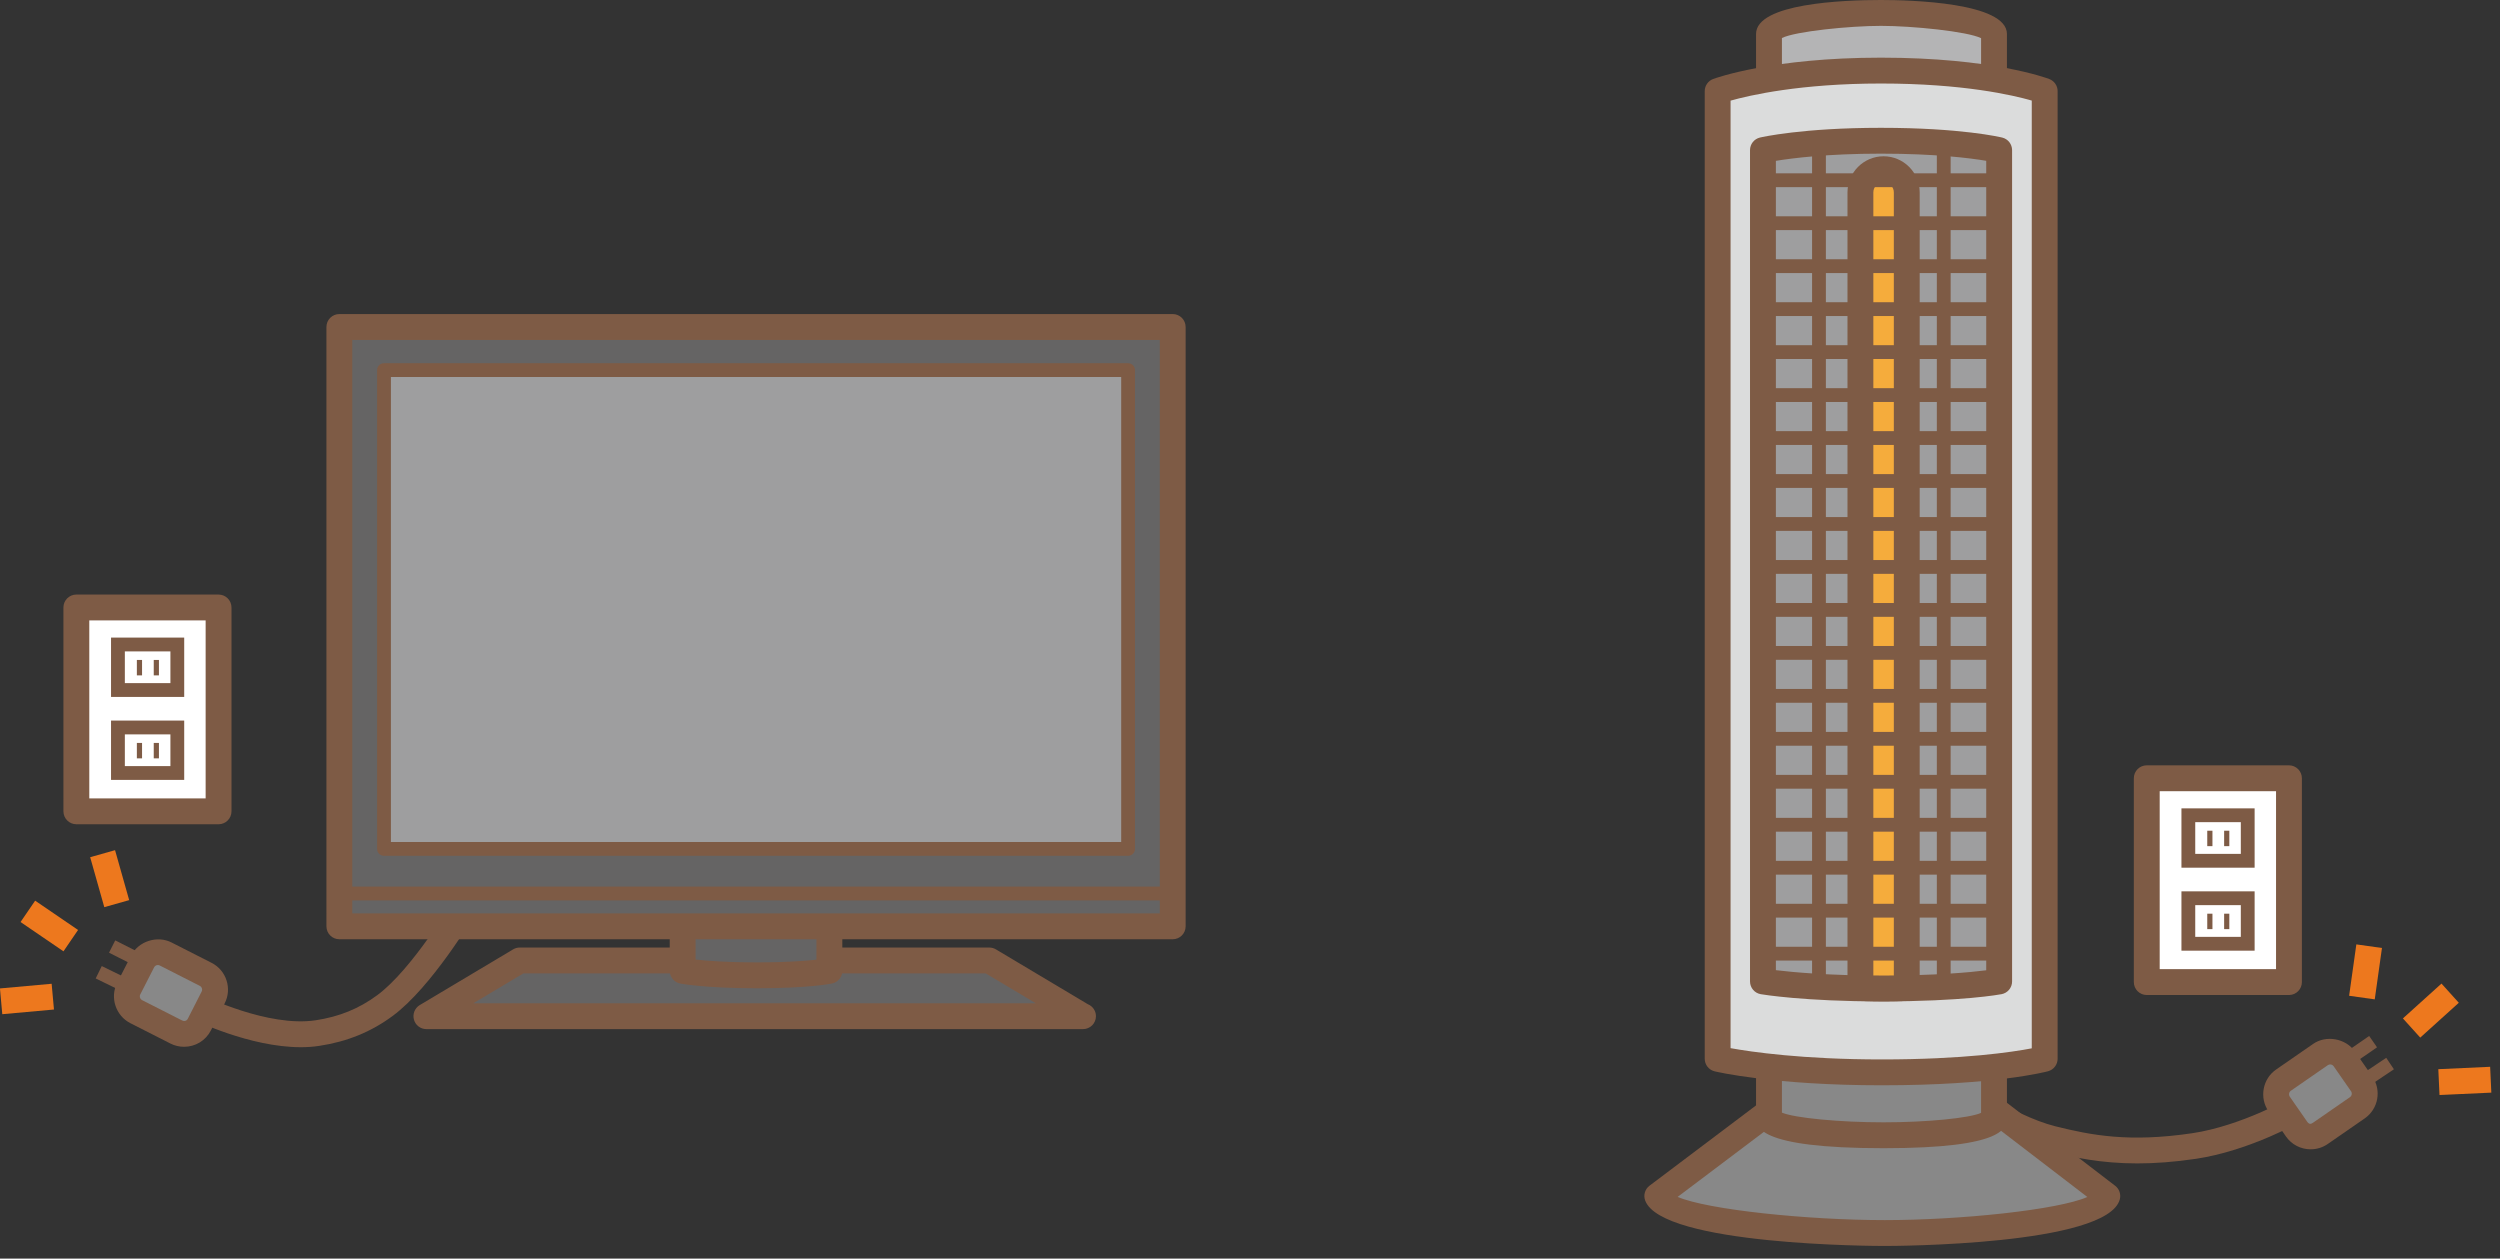 <?xml version="1.0" encoding="utf-8"?>
<!-- Generator: Adobe Illustrator 16.0.3, SVG Export Plug-In . SVG Version: 6.00 Build 0)  -->
<!DOCTYPE svg PUBLIC "-//W3C//DTD SVG 1.1//EN" "http://www.w3.org/Graphics/SVG/1.1/DTD/svg11.dtd">
<svg version="1.1" id="レイヤー_1" xmlns="http://www.w3.org/2000/svg" xmlns:xlink="http://www.w3.org/1999/xlink" x="0px"
	 y="0px" width="145px" height="73px" viewBox="0 0 145 73" enable-background="new 0 0 145 73" xml:space="preserve">
<rect x="0" y="0" width="145" height="73" fill="#333333" stroke="none"/>
<g>
	<g>
		<g>
			<rect x="4.429" y="35.234" fill="#FFFFFF" width="8.248" height="11.822"/>
			<path fill="#7E5B45" d="M12.677,47.807H4.429c-0.414,0-0.75-0.336-0.75-0.75V35.234c0-0.414,0.336-0.75,0.75-0.75h8.248
				c0.414,0,0.75,0.336,0.75,0.75v11.822C13.427,47.471,13.091,47.807,12.677,47.807z M5.179,46.307h6.748V35.984H5.179V46.307z"/>
		</g>
		<g>
			<rect x="8.917" y="38.277" fill="#7E5B45" width="0.301" height="0.895"/>
		</g>
		<g>
			<rect x="7.938" y="38.277" fill="#7E5B45" width="0.301" height="0.895"/>
		</g>
		<g>
			<path fill="#7E5B45" d="M10.685,40.422H6.44V36.98h4.244V40.422z M7.241,39.621h2.643v-1.84H7.241V39.621z"/>
		</g>
		<g>
			<rect x="8.917" y="43.09" fill="#7E5B45" width="0.301" height="0.895"/>
		</g>
		<g>
			<rect x="7.938" y="43.09" fill="#7E5B45" width="0.301" height="0.895"/>
		</g>
		<g>
			<path fill="#7E5B45" d="M10.685,45.234H6.44v-3.441h4.244V45.234z M7.241,44.434h2.643v-1.84H7.241V44.434z"/>
		</g>
	</g>
	<g>
		<polygon fill="#656464" points="24.731,58.939 30.148,55.707 57.377,55.707 62.795,58.939 		"/>
		<path fill="#7E5B45" d="M62.814,59.689c-0.005,0-0.012,0.001-0.02,0H24.731c-0.338,0-0.634-0.226-0.723-0.551
			c-0.09-0.325,0.049-0.67,0.338-0.844l5.417-3.232c0.116-0.069,0.249-0.105,0.385-0.105h27.229c0.136,0,0.269,0.036,0.384,0.105
			l5.326,3.178c0.279,0.109,0.478,0.381,0.478,0.699C63.564,59.354,63.229,59.689,62.814,59.689z M27.452,58.189h32.622
			l-2.904-1.732H30.355L27.452,58.189z"/>
	</g>
	<g>
		<path fill="#656464" d="M39.594,56.309c0,0,1.378,0.262,4.302,0.262c2.979,0,4.208-0.262,4.208-0.262v-7.074h-8.51V56.309z"/>
		<path fill="#7E5B45" d="M43.896,57.32c-2.96,0-4.383-0.264-4.441-0.274c-0.354-0.067-0.61-0.377-0.61-0.737v-7.074
			c0-0.414,0.336-0.75,0.75-0.75h8.51c0.414,0,0.75,0.336,0.75,0.75v7.074c0,0.354-0.247,0.66-0.594,0.733
			C48.206,57.054,46.919,57.32,43.896,57.32z M40.344,55.654c0.651,0.072,1.827,0.166,3.552,0.166c1.719,0,2.839-0.09,3.458-0.16
			v-5.676h-7.01V55.654z"/>
	</g>
	<g>
		
			<rect x="5.609" y="56.504" transform="matrix(0.898 0.439 -0.439 0.898 25.67 2.829)" fill="#7E5B45" width="2.224" height="0.8"/>
	</g>
	<g>
		
			<rect x="6.362" y="55.02" transform="matrix(0.892 0.451 -0.451 0.892 25.823 2.596)" fill="#7E5B45" width="2.215" height="0.799"/>
	</g>
	<g>
		<g>
			<g>
				
					<rect x="1.356" y="52.948" transform="matrix(0.826 0.564 -0.564 0.826 30.781 7.739)" fill="#ED781E" width="3.013" height="1.5"/>
			</g>
			<g>
				
					<rect x="0.816" y="56.427" transform="matrix(0.09 0.996 -0.996 0.09 59.123 51.167)" fill="#ED781E" width="1.5" height="3.01"/>
			</g>
		</g>
		<g>
			<g>
				
					<rect x="4.846" y="50.23" transform="matrix(0.272 0.962 -0.962 0.272 53.676 30.985)" fill="#ED781E" width="3.012" height="1.5"/>
			</g>
		</g>
	</g>
	<g>
		<path fill="#7E5B45" d="M17.448,60.738c-2.973,0-6.191-1.581-6.344-1.656c-0.371-0.185-0.521-0.635-0.338-1.005
			c0.184-0.371,0.634-0.522,1.005-0.339c0.038,0.019,3.782,1.856,6.538,1.438c1.374-0.209,2.51-0.672,3.572-1.456
			c2.02-1.491,4.353-5.418,4.376-5.458c0.21-0.356,0.669-0.477,1.027-0.264c0.356,0.21,0.475,0.67,0.264,1.027
			c-0.102,0.172-2.514,4.23-4.776,5.901c-1.249,0.922-2.635,1.488-4.237,1.731C18.182,60.714,17.816,60.738,17.448,60.738z"/>
	</g>
	<g>
		<path fill="#888888" d="M11.929,56.512c0.488,0.248,0.686,0.85,0.436,1.338l-0.803,1.576c-0.248,0.486-0.852,0.678-1.338,0.43
			l-2.322-1.18c-0.486-0.25-0.684-0.85-0.436-1.338l0.805-1.572c0.25-0.49,0.848-0.686,1.338-0.434L11.929,56.512z"/>
		<path fill="#7E5B45" d="M10.675,60.714c-0.273,0-0.548-0.065-0.792-0.19l-2.321-1.179c-0.856-0.44-1.198-1.492-0.765-2.347
			l0.806-1.574c0.425-0.832,1.515-1.186,2.349-0.759l2.317,1.178c0.416,0.212,0.725,0.573,0.869,1.018
			c0.144,0.444,0.106,0.917-0.105,1.331l-0.803,1.575C11.932,60.351,11.336,60.714,10.675,60.714z M9.155,55.972
			c-0.071,0-0.166,0.035-0.217,0.135L8.134,57.68c-0.06,0.116-0.009,0.268,0.11,0.329l2.319,1.178c0.1,0.053,0.255,0.046,0.33-0.102
			l0.803-1.576c0.04-0.077,0.025-0.149,0.015-0.186c-0.013-0.036-0.044-0.104-0.122-0.143l-2.32-1.18
			C9.23,55.981,9.193,55.972,9.155,55.972z"/>
	</g>
	<g>
		<rect x="19.683" y="18.965" fill="#656464" width="48.334" height="34.762"/>
		<path fill="#7E5B45" d="M68.017,54.477H19.683c-0.414,0-0.75-0.336-0.75-0.75V18.965c0-0.414,0.336-0.75,0.75-0.75h48.334
			c0.414,0,0.75,0.336,0.75,0.75v34.762C68.767,54.141,68.431,54.477,68.017,54.477z M20.433,52.977h46.834V19.715H20.433V52.977z"
			/>
	</g>
	<g>
		<rect x="22.272" y="21.467" fill="#9E9E9F" width="43.157" height="27.77"/>
		<path fill="#7E5B45" d="M65.43,49.637H22.272c-0.221,0-0.4-0.18-0.4-0.4v-27.77c0-0.221,0.18-0.4,0.4-0.4H65.43
			c0.221,0,0.4,0.18,0.4,0.4v27.77C65.83,49.457,65.65,49.637,65.43,49.637z M22.673,48.836h42.356V21.867H22.673V48.836z"/>
	</g>
	<g>
		<rect x="19.786" y="51.422" fill="#7E5B45" width="48.187" height="0.801"/>
	</g>
</g>
<g>
	<g>
		<g>
			<rect x="124.512" y="45.139" fill="#FFFFFF" width="8.248" height="11.822"/>
			<path fill="#7E5B45" d="M132.76,57.711h-8.248c-0.414,0-0.75-0.336-0.75-0.75V45.139c0-0.414,0.336-0.75,0.75-0.75h8.248
				c0.414,0,0.75,0.336,0.75,0.75v11.822C133.51,57.375,133.174,57.711,132.76,57.711z M125.262,56.211h6.748V45.889h-6.748V56.211z
				"/>
		</g>
		<g>
			<rect x="129" y="48.182" fill="#7E5B45" width="0.301" height="0.895"/>
		</g>
		<g>
			<rect x="128.021" y="48.182" fill="#7E5B45" width="0.301" height="0.895"/>
		</g>
		<g>
			<path fill="#7E5B45" d="M130.768,50.326h-4.244v-3.441h4.244V50.326z M127.324,49.525h2.643v-1.84h-2.643V49.525z"/>
		</g>
		<g>
			<rect x="129" y="52.994" fill="#7E5B45" width="0.301" height="0.895"/>
		</g>
		<g>
			<rect x="128.021" y="52.994" fill="#7E5B45" width="0.301" height="0.895"/>
		</g>
		<g>
			<path fill="#7E5B45" d="M130.768,55.139h-4.244v-3.441h4.244V55.139z M127.324,54.338h2.643v-1.84h-2.643V54.338z"/>
		</g>
	</g>
	<g>
		<g>
			<path fill="#7E5B45" d="M123.969,67.478c-2.089,0-3.674-0.337-5.131-0.701c-2.717-0.678-6.187-3.093-6.332-3.195
				c-0.34-0.237-0.422-0.705-0.185-1.044c0.236-0.341,0.704-0.423,1.044-0.185c0.034,0.023,3.39,2.358,5.836,2.969
				c2.098,0.524,4.284,0.95,7.958,0.403c2.839-0.424,5.707-2.06,5.736-2.076c0.356-0.204,0.816-0.083,1.023,0.276
				c0.207,0.358,0.084,0.817-0.274,1.023c-0.127,0.073-3.138,1.794-6.265,2.261C126.098,67.399,124.975,67.478,123.969,67.478z"/>
		</g>
		<g>
			<path fill="#888888" d="M105.912,61.99l-9.788,7.379c0.635,1.697,10.294,2.146,13.192,2.146c2.994,0,12.447-0.48,12.908-2.146
				l-9.788-7.504L105.912,61.99z"/>
			<path fill="#7E5B45" d="M109.316,72.266c-0.527,0-12.921-0.03-13.895-2.634c-0.116-0.312-0.015-0.662,0.251-0.861l9.788-7.379
				c0.126-0.096,0.279-0.148,0.437-0.151l6.524-0.125c0.183,0.013,0.337,0.052,0.471,0.155l9.788,7.504
				c0.243,0.186,0.349,0.5,0.267,0.795C122.21,72.235,109.843,72.266,109.316,72.266z M97.303,69.42
				c1.742,0.745,7.521,1.346,12.014,1.346c4.382,0,10.044-0.592,11.749-1.341l-8.877-6.805l-6.019,0.115L97.303,69.42z"/>
		</g>
		<g>
			
				<rect x="137.257" y="61.223" transform="matrix(0.556 0.831 -0.831 0.556 112.963 -86.747)" fill="#7E5B45" width="0.801" height="2.225"/>
		</g>
		<g>
			
				<rect x="136.315" y="59.857" transform="matrix(0.569 0.823 -0.823 0.569 109.111 -86.16)" fill="#7E5B45" width="0.8" height="2.216"/>
		</g>
		<g>
			<path fill="#888888" d="M132.443,62.648c-0.449,0.313-0.563,0.934-0.252,1.385l1.01,1.453c0.311,0.449,0.934,0.559,1.385,0.246
				l2.141-1.482c0.449-0.313,0.563-0.934,0.252-1.383l-1.008-1.451c-0.316-0.451-0.936-0.564-1.387-0.25L132.443,62.648z"/>
			<path fill="#7E5B45" d="M134.017,66.66c-0.573,0-1.108-0.279-1.433-0.747l-1.009-1.452c-0.545-0.792-0.348-1.881,0.439-2.428
				l2.143-1.483c0.759-0.53,1.895-0.325,2.428,0.436l1.01,1.454c0.546,0.79,0.349,1.878-0.439,2.426l-2.143,1.483
				C134.719,66.553,134.374,66.66,134.017,66.66z M135.149,61.738c-0.049,0-0.096,0.015-0.137,0.043l-2.143,1.483
				c-0.108,0.076-0.137,0.233-0.061,0.344l1.008,1.45c0.12,0.175,0.228,0.134,0.342,0.058l2.141-1.482
				c0.107-0.075,0.137-0.231,0.062-0.34l-1.007-1.45C135.288,61.748,135.189,61.738,135.149,61.738z"/>
		</g>
		<g>
			<path fill="#888888" d="M102.602,58.043v6.75c0,0.93,5.396,1.053,6.645,1.053c1.117,0,6.406-0.092,6.406-1.053v-6.738
				L102.602,58.043z"/>
			<path fill="#7E5B45" d="M109.246,66.596c-7.395,0-7.395-1.264-7.395-1.803v-6.75c0-0.199,0.079-0.39,0.22-0.53
				s0.331-0.22,0.53-0.22c0,0,0,0,0.001,0l13.051,0.012c0.414,0,0.749,0.336,0.749,0.75v6.738
				C116.402,65.378,116.402,66.596,109.246,66.596z M103.352,64.532c0.722,0.308,3.331,0.563,5.895,0.563
				c2.513,0,4.976-0.244,5.656-0.548v-5.744l-11.551-0.01V64.532z"/>
		</g>
		<g>
			<path fill="#B4B4B5" d="M115.652,8.721v-6.75c0-0.93-5.309-1.221-6.557-1.221c-1.118,0-6.494,0.26-6.494,1.221v6.738
				L115.652,8.721z"/>
			<path fill="#7E5B45" d="M115.652,9.471C115.652,9.471,115.652,9.471,115.652,9.471l-13.052-0.012
				c-0.414,0-0.749-0.336-0.749-0.75V1.971c0-1.778,5.066-1.971,7.244-1.971c1.714,0,7.307,0.143,7.307,1.971v6.75
				c0,0.199-0.079,0.39-0.22,0.53S115.852,9.471,115.652,9.471z M103.352,7.96l11.551,0.01V2.214
				C114.1,1.819,110.899,1.5,109.096,1.5c-1.791,0-4.963,0.315-5.744,0.705V7.96z"/>
		</g>
		<g>
			<path fill="#DBDCDC" d="M99.623,61.408c0,0,3.295,0.789,9.514,0.789c6.531,0,9.455-0.789,9.455-0.789V5.285
				c0,0-3.089-1.191-9.496-1.191c-6.271,0-9.473,1.191-9.473,1.191V61.408z"/>
			<path fill="#7E5B45" d="M109.137,62.947c-6.235,0-9.55-0.776-9.688-0.81c-0.337-0.081-0.575-0.383-0.575-0.729V5.285
				c0-0.313,0.194-0.594,0.488-0.703c0.136-0.051,3.4-1.238,9.734-1.238c6.473,0,9.635,1.191,9.766,1.241
				c0.29,0.112,0.48,0.39,0.48,0.7v56.123c0,0.339-0.228,0.636-0.555,0.724C118.664,62.166,115.692,62.947,109.137,62.947z
				 M100.373,60.793c1.186,0.215,4.176,0.654,8.764,0.654c4.762,0,7.588-0.429,8.705-0.644V5.833
				c-1.08-0.312-3.979-0.989-8.746-0.989c-4.678,0-7.622,0.682-8.723,0.993V60.793z"/>
		</g>
		<g>
			<path fill="#9E9E9F" d="M102.251,56.924c0,0,2.38,0.408,6.871,0.408c4.718,0,6.829-0.408,6.829-0.408V8.707
				c0,0-2.231-0.545-6.859-0.545c-4.529,0-6.841,0.545-6.841,0.545V56.924z"/>
			<path fill="#7E5B45" d="M109.122,58.082c-4.503,0-6.898-0.402-6.998-0.419c-0.36-0.062-0.623-0.374-0.623-0.739V8.707
				c0-0.348,0.239-0.65,0.578-0.73c0.098-0.022,2.448-0.564,7.013-0.564c4.664,0,6.942,0.543,7.037,0.566
				c0.336,0.082,0.572,0.383,0.572,0.729v48.217c0,0.359-0.255,0.668-0.607,0.736C116.005,57.678,113.857,58.082,109.122,58.082z
				 M103.001,56.27c0.969,0.117,3.049,0.313,6.121,0.313c3.175,0,5.158-0.189,6.079-0.306V9.327
				c-0.919-0.154-2.947-0.415-6.109-0.415c-3.107,0-5.158,0.264-6.091,0.417V56.27z"/>
		</g>
		<g>
			<path fill="#F5AC3C" d="M107.904,57.301V11.158c0-0.742,0.602-1.344,1.344-1.344l0,0c0.742,0,1.344,0.602,1.344,1.344v46.143
				c0,0-0.48,0.031-1.34,0.031S107.904,57.301,107.904,57.301z"/>
			<path fill="#7E5B45" d="M109.252,58.082c-0.89,0-1.396-0.033-1.396-0.033c-0.395-0.025-0.702-0.353-0.702-0.748V11.158
				c0-1.154,0.939-2.094,2.094-2.094s2.094,0.939,2.094,2.094v46.143c0,0.396-0.307,0.723-0.701,0.748
				C110.641,58.049,110.143,58.082,109.252,58.082z M108.654,56.576c0.34,0.008,0.848,0.007,1.188,0.001V11.158
				c0-0.327-0.267-0.594-0.594-0.594s-0.594,0.267-0.594,0.594V56.576z"/>
		</g>
		<g>
			<g>
				<g>
					
						<rect x="140.296" y="57.13" transform="matrix(0.67 0.742 -0.742 0.67 89.998 -85.329)" fill="#ED781E" width="1.5" height="3.015"/>
				</g>
				<g>
					
						<rect x="142.154" y="61.156" transform="matrix(0.046 0.999 -0.999 0.046 198.984 -82.951)" fill="#ED781E" width="1.5" height="3.009"/>
				</g>
			</g>
			<g>
				<g>
					
						<rect x="136.473" y="54.911" transform="matrix(0.99 0.139 -0.139 0.99 9.192 -18.557)" fill="#ED781E" width="1.501" height="3.01"/>
				</g>
			</g>
		</g>
		<g>
			<rect x="112.336" y="8.324" fill="#7E5B45" width="0.801" height="48.846"/>
		</g>
		<g>
			<rect x="105.1" y="8.324" fill="#7E5B45" width="0.801" height="48.846"/>
		</g>
		<g>
			<rect x="102.264" y="10.053" fill="#7E5B45" width="13.676" height="0.801"/>
		</g>
		<g>
			<rect x="102.264" y="12.545" fill="#7E5B45" width="13.676" height="0.801"/>
		</g>
		<g>
			<rect x="102.264" y="15.037" fill="#7E5B45" width="13.676" height="0.801"/>
		</g>
		<g>
			<rect x="102.264" y="17.529" fill="#7E5B45" width="13.676" height="0.801"/>
		</g>
		<g>
			<rect x="102.264" y="20.021" fill="#7E5B45" width="13.676" height="0.801"/>
		</g>
		<g>
			<rect x="102.264" y="22.514" fill="#7E5B45" width="13.676" height="0.801"/>
		</g>
		<g>
			<rect x="102.264" y="25.006" fill="#7E5B45" width="13.676" height="0.801"/>
		</g>
		<g>
			<rect x="102.264" y="27.498" fill="#7E5B45" width="13.676" height="0.801"/>
		</g>
		<g>
			<rect x="102.264" y="29.99" fill="#7E5B45" width="13.676" height="0.801"/>
		</g>
		<g>
			<rect x="102.264" y="32.482" fill="#7E5B45" width="13.676" height="0.801"/>
		</g>
		<g>
			<rect x="102.264" y="34.975" fill="#7E5B45" width="13.676" height="0.801"/>
		</g>
		<g>
			<rect x="102.264" y="37.467" fill="#7E5B45" width="13.676" height="0.801"/>
		</g>
		<g>
			<rect x="102.264" y="39.959" fill="#7E5B45" width="13.676" height="0.801"/>
		</g>
		<g>
			<rect x="102.264" y="42.451" fill="#7E5B45" width="13.676" height="0.801"/>
		</g>
		<g>
			<rect x="102.264" y="44.943" fill="#7E5B45" width="13.676" height="0.801"/>
		</g>
		<g>
			<rect x="102.264" y="47.436" fill="#7E5B45" width="13.676" height="0.801"/>
		</g>
		<g>
			<rect x="102.264" y="49.928" fill="#7E5B45" width="13.676" height="0.801"/>
		</g>
		<g>
			<rect x="102.264" y="52.42" fill="#7E5B45" width="13.676" height="0.801"/>
		</g>
		<g>
			<rect x="102.264" y="54.912" fill="#7E5B45" width="13.676" height="0.801"/>
		</g>
	</g>
</g>
</svg>
